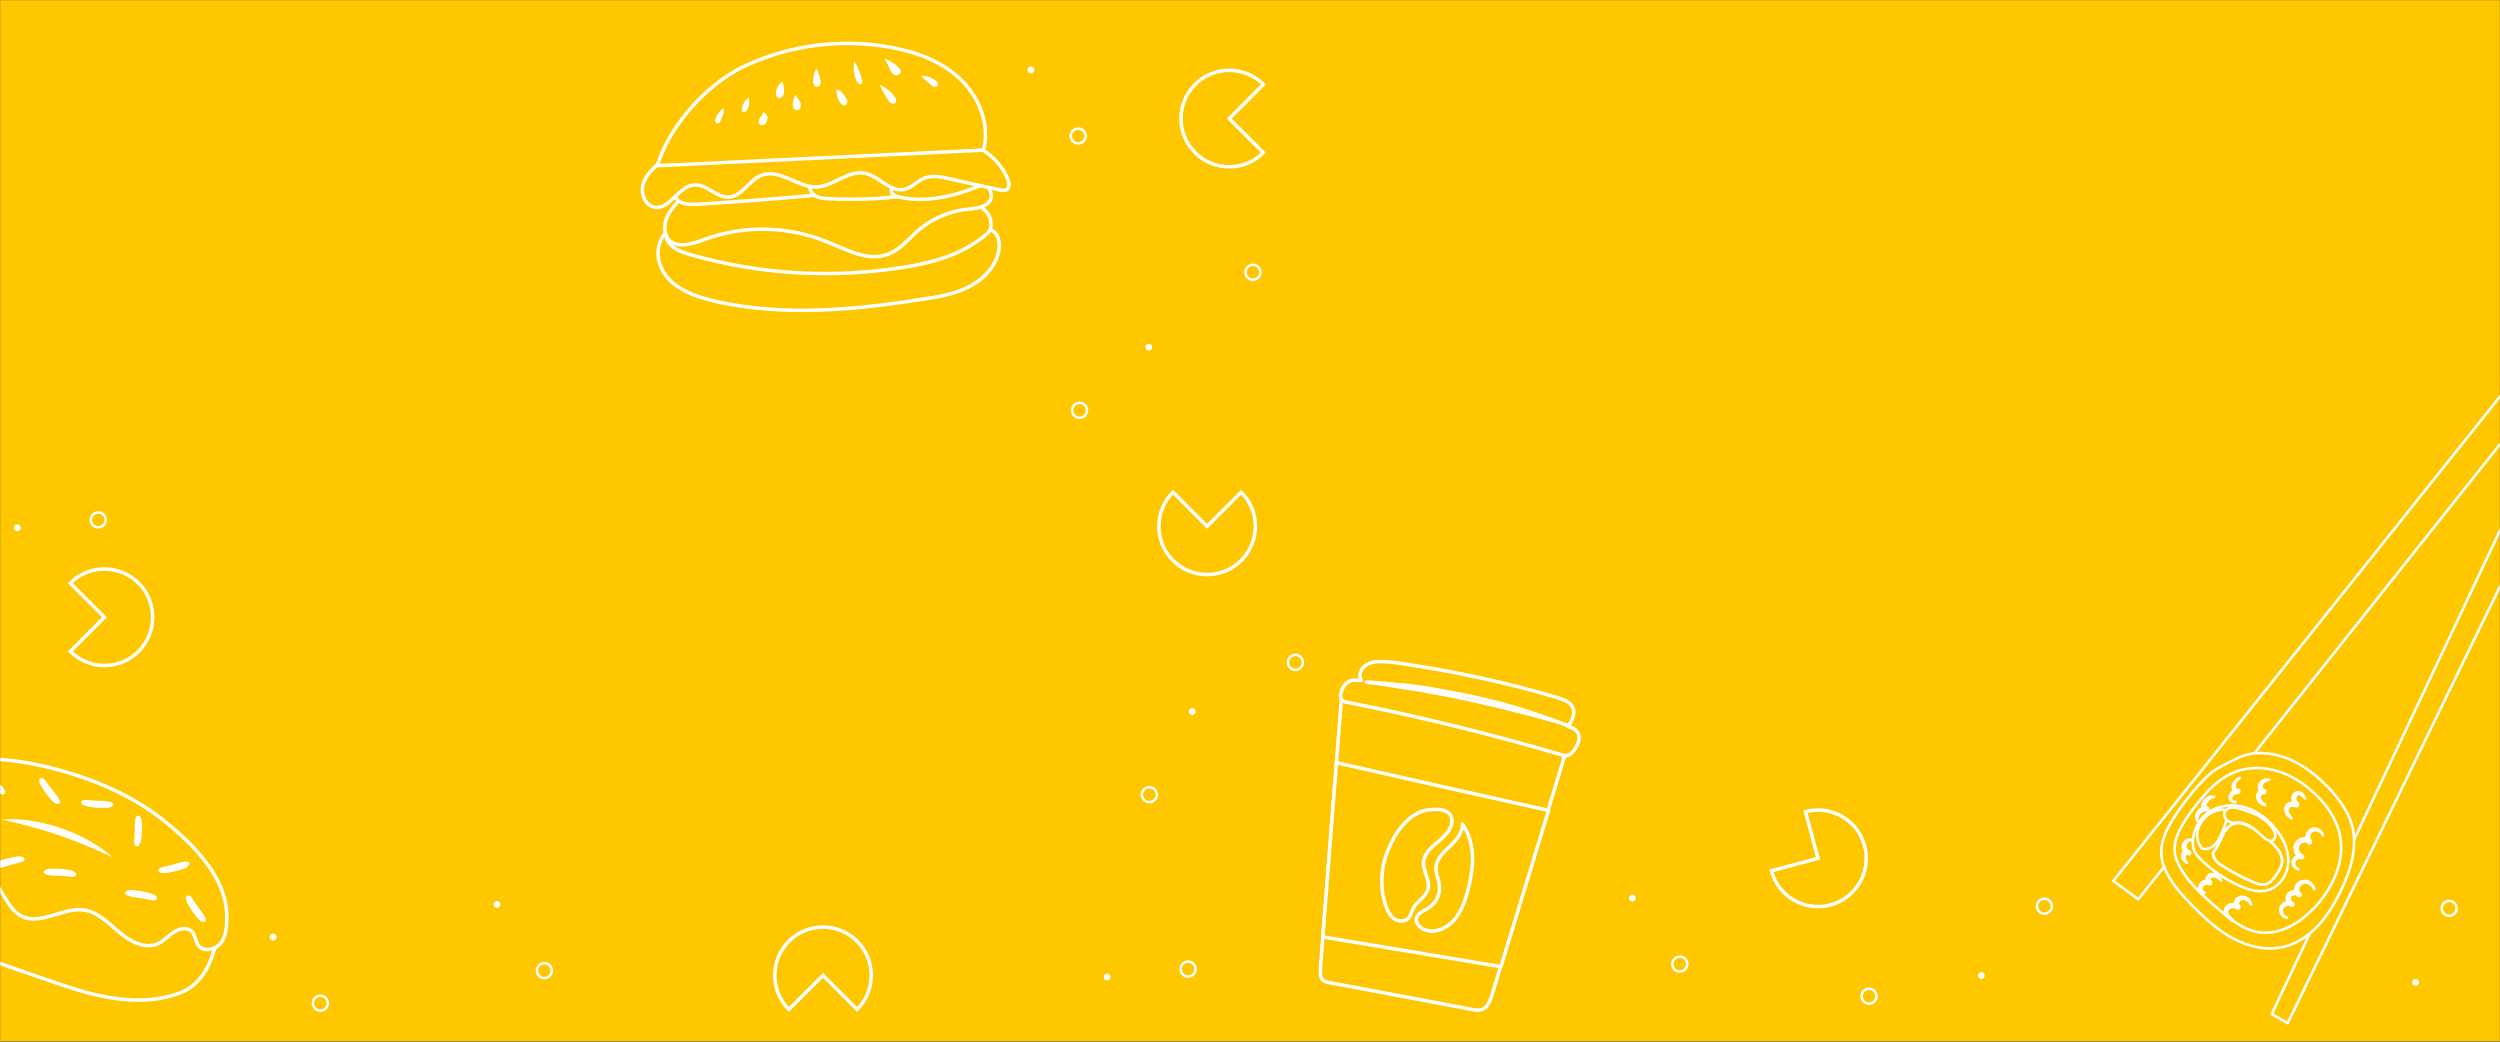 <svg width="1920" height="800" viewBox="0 0 1920 800" fill="none" xmlns="http://www.w3.org/2000/svg">
<rect x="0" y="0" width="1920" height="800" fill="#333333" stroke="none"/>
<mask id="mask0_1113_556" style="mask-type:luminance" maskUnits="userSpaceOnUse" x="0" y="0" width="1920" height="800">
<path d="M1920 0H0V800H1920V0Z" fill="white"/>
</mask>
<g mask="url(#mask0_1113_556)">
<path d="M1920 0H0V800H1920V0Z" fill="#FFC700"/>
<path d="M953.263 378C967.736 392.473 967.736 415.937 953.263 430.409C938.791 444.882 915.327 444.882 900.854 430.409C886.382 415.937 886.382 392.473 900.854 378L927.059 404.205L953.263 378Z" stroke="white" stroke-width="2.667" stroke-miterlimit="10"/>
<path d="M1623 676.584L2040.89 153.121L2066.55 156.825L1642.19 690.637L1623 676.584Z" fill="#FFC700" stroke="white" stroke-width="2" stroke-miterlimit="22.926" stroke-linecap="round" stroke-linejoin="round"/>
<path d="M1744.69 778.817L2040.06 153L2063.01 156.315L1756.91 785.77L1744.69 778.817Z" fill="#FFC700" stroke="white" stroke-width="2" stroke-miterlimit="22.926" stroke-linecap="round" stroke-linejoin="round"/>
<path d="M1661.86 643.335C1658.33 653.294 1659.41 661.203 1664.19 670.616C1668.96 680.031 1676.26 687.937 1683.71 695.485C1693.07 704.97 1702.95 714.209 1714.72 720.586C1726.49 726.963 1740.46 730.28 1753.57 727.243C1763.64 724.909 1772.61 718.959 1779.71 711.526C1786.8 704.099 1792.16 695.223 1796.77 686.088C1805.18 669.437 1811.33 650.207 1805.92 632.436C1803.03 622.971 1797.06 614.704 1790.42 607.299C1777.11 592.454 1759.48 579.871 1739.4 578.46C1724.18 577.389 1716.56 583.181 1703.03 590.192C1691.88 595.968 1666.03 628.645 1661.86 643.335Z" fill="#FFC700" stroke="white" stroke-width="2" stroke-miterlimit="10" stroke-linecap="round" stroke-linejoin="round"/>
<path d="M1671.71 660.622C1677.85 675.623 1690.61 686.841 1702.95 697.496C1712.52 705.757 1722.86 714.376 1735.48 716.058C1751.14 718.147 1766.24 708.864 1777.09 697.5C1791.42 682.479 1801.22 661.539 1797.05 641.387C1794.4 628.579 1786.38 617.351 1776.63 608.494C1768.78 601.351 1759.59 595.468 1749.39 592.302C1739.18 589.13 1727.92 588.798 1717.83 592.368C1703.98 597.264 1693.71 608.769 1684.97 620.439C1676.22 632.136 1666.04 646.744 1671.71 660.622Z" fill="#FFC700" stroke="white" stroke-width="2" stroke-miterlimit="10" stroke-linecap="round" stroke-linejoin="round"/>
<path d="M1770.24 613.187C1769.26 612.021 1768.32 610.754 1767.05 610.189C1766.43 609.889 1765.78 609.719 1765.18 609.782C1764.56 609.853 1764.06 610.112 1763.64 610.551C1762.82 611.445 1762.45 612.696 1762.75 613.893C1763 615.11 1763.74 616.299 1764.67 617.336C1765.07 617.777 1765.04 618.467 1764.59 618.871C1764.31 619.123 1763.92 619.199 1763.59 619.115C1762.2 618.759 1760.76 618.575 1759.51 618.815C1758.9 618.938 1758.34 619.148 1757.91 619.533C1757.44 619.947 1757.18 620.365 1756.95 620.991C1756.57 622.203 1756.78 623.654 1757.46 624.924C1758.06 626.257 1759.09 627.414 1760.03 628.65C1758.76 627.768 1757.55 626.775 1756.53 625.484C1755.59 624.162 1755 622.407 1755.31 620.603C1755.43 619.733 1755.93 618.74 1756.6 618.125C1757.29 617.432 1758.19 617.018 1759.06 616.786C1760.84 616.39 1762.53 616.634 1764.11 616.993L1763.03 618.774C1761.98 617.53 1761.01 616.051 1760.72 614.25C1760.42 612.465 1761.05 610.425 1762.54 609.296C1763.25 608.713 1764.25 608.372 1765.15 608.409C1766.08 608.45 1766.92 608.796 1767.6 609.285C1768.95 610.342 1769.66 611.778 1770.24 613.187Z" fill="#FFC700" stroke="white" stroke-width="2" stroke-miterlimit="10" stroke-linecap="round" stroke-linejoin="round"/>
<path d="M1783.96 641.535C1782.87 638.049 1778.51 636.592 1775.79 638.083C1775.47 638.266 1775.07 638.558 1774.86 638.77C1774.59 639.041 1774.35 639.342 1774.13 639.665C1773.72 640.317 1773.45 641.065 1773.34 641.832C1773.13 643.356 1773.49 644.961 1774.5 645.969C1774.89 646.361 1774.89 646.998 1774.5 647.392C1774.12 647.778 1773.49 647.785 1773.09 647.41L1773.04 647.359C1771.94 646.306 1770.2 645.864 1768.63 646.178C1768.25 646.264 1767.87 646.377 1767.51 646.538C1767.21 646.679 1766.77 646.956 1766.53 647.164C1765.92 647.655 1765.4 648.292 1765.04 649.018C1764.68 649.745 1764.47 650.549 1764.43 651.348C1764.43 651.799 1764.44 652.066 1764.53 652.583C1764.59 652.933 1764.71 653.343 1764.85 653.726C1765.46 655.268 1766.72 656.56 1768.23 657.336L1768.32 657.378C1768.74 657.599 1768.92 658.124 1768.7 658.552C1768.49 658.955 1768.01 659.125 1767.6 658.963C1765.61 658.164 1762.77 659.394 1762.02 661.602C1761.18 663.801 1762.61 666.749 1765.15 667.584C1763.82 667.418 1762.58 666.581 1761.8 665.424C1761.4 664.845 1761.1 664.188 1760.94 663.48C1760.78 662.815 1760.78 661.957 1760.95 661.288C1761.76 658.354 1765.04 656.45 1768.14 657.3L1767.51 658.928C1765.52 658.119 1763.89 656.513 1762.98 654.521C1762.76 654.017 1762.59 653.51 1762.46 652.917C1762.38 652.488 1762.31 651.798 1762.32 651.287C1762.35 650.168 1762.62 649.076 1763.11 648.072C1763.59 647.076 1764.28 646.168 1765.16 645.455C1765.67 645.065 1766.06 644.843 1766.62 644.569C1767.14 644.34 1767.69 644.176 1768.24 644.07C1770.43 643.675 1772.86 644.251 1774.48 645.944L1773.02 647.337C1771.57 645.714 1771.16 643.448 1771.63 641.504C1771.85 640.52 1772.27 639.586 1772.87 638.784C1773.18 638.383 1773.53 638.021 1773.92 637.689C1774.39 637.323 1774.73 637.12 1775.2 636.892C1778.97 635.218 1783.51 637.907 1783.96 641.535Z" fill="#FFC700" stroke="white" stroke-width="2" stroke-miterlimit="10" stroke-linecap="round" stroke-linejoin="round"/>
<path d="M1777.48 682.897C1776.7 681.034 1775.33 679.461 1773.62 678.587C1771.92 677.719 1769.96 677.571 1768.24 678.231C1767.4 678.549 1766.63 679.049 1766.04 679.684C1765.72 680.058 1765.55 680.268 1765.3 680.757C1765.14 681.11 1765 681.492 1764.91 681.912C1764.54 683.562 1765.13 685.415 1766.38 686.342L1764.92 687.838C1763.57 686.14 1760.22 686.324 1758.99 688.047C1758.86 688.23 1758.65 688.616 1758.61 688.744C1758.52 688.988 1758.45 689.256 1758.41 689.529C1758.34 690.08 1758.4 690.667 1758.57 691.218C1758.9 692.328 1759.69 693.307 1760.72 693.686L1759.88 695.421C1757.7 693.949 1753.84 694.867 1752.66 697.536C1752.52 697.851 1752.4 698.281 1752.36 698.571C1752.31 698.925 1752.3 699.292 1752.31 699.668C1752.34 700.412 1752.55 701.166 1752.9 701.858C1753.6 703.238 1754.88 704.395 1756.5 704.787C1754.82 704.708 1753.25 703.664 1752.28 702.224C1751.79 701.508 1751.44 700.678 1751.28 699.794C1751.19 699.349 1751.18 698.896 1751.21 698.436C1751.27 697.904 1751.35 697.536 1751.5 697.08C1752.82 693.553 1757.42 691.741 1760.92 693.78C1761.38 694.051 1761.53 694.643 1761.26 695.103C1761.03 695.503 1760.55 695.673 1760.12 695.531L1760.08 695.516C1758.35 694.949 1757.09 693.482 1756.57 691.858C1756.3 691.036 1756.2 690.16 1756.3 689.281C1756.35 688.838 1756.45 688.407 1756.61 687.973C1756.84 687.427 1756.97 687.182 1757.25 686.774C1759.53 683.806 1764.1 683.711 1766.54 686.498C1766.92 686.938 1766.87 687.599 1766.44 687.978C1766.05 688.319 1765.47 688.31 1765.08 687.994C1763.11 686.387 1762.51 683.729 1763.08 681.482C1763.22 680.917 1763.46 680.359 1763.78 679.826C1764.01 679.431 1764.49 678.855 1764.87 678.508C1765.72 677.724 1766.74 677.181 1767.8 676.876C1769.92 676.249 1772.33 676.584 1774.07 677.851C1775.82 679.063 1777.06 680.909 1777.48 682.897Z" fill="#FFC700" stroke="white" stroke-width="2" stroke-miterlimit="10" stroke-linecap="round" stroke-linejoin="round"/>
<path d="M1728.84 694.729C1728.1 693.308 1727.11 692.033 1725.83 691.248C1724.58 690.426 1723.11 690.099 1721.74 690.387C1720.42 690.63 1719.18 691.543 1718.84 692.621C1718.42 693.772 1718.63 695.181 1719.46 695.844C1719.92 696.217 1720 696.895 1719.63 697.358C1719.28 697.794 1718.66 697.887 1718.2 697.595L1718.14 697.555C1716.9 696.758 1715.38 696.3 1713.97 696.501C1713.29 696.581 1712.53 696.852 1712.03 697.217C1711.45 697.616 1710.98 698.18 1710.66 698.805C1709.95 700.069 1710.2 701.564 1711.24 702.846C1712.21 704.144 1713.64 705.371 1714.39 707L1714.2 707.009L1714.65 706.325L1714.39 707.098C1714.37 707.148 1714.32 707.177 1714.27 707.16L1714.22 707.126L1714.2 707.106C1713.16 705.728 1711.64 704.933 1710.34 703.626C1710.02 703.293 1709.71 702.935 1709.45 702.516C1709.16 702.055 1708.97 701.651 1708.83 701.144C1708.53 700.134 1708.65 699.041 1709.01 698.086C1709.38 697.117 1710.03 696.291 1710.83 695.638C1711.71 694.956 1712.61 694.578 1713.65 694.414C1715.68 694.118 1717.72 694.63 1719.35 695.763L1718.03 697.473C1716.39 695.99 1716.17 693.62 1716.98 691.852C1717.17 691.411 1717.45 690.966 1717.79 690.569C1718.02 690.301 1718.53 689.857 1718.88 689.639C1719.7 689.12 1720.63 688.869 1721.53 688.793C1723.34 688.642 1725.18 689.28 1726.44 690.452C1727.69 691.631 1728.53 693.141 1728.84 694.729Z" fill="#FFC700" stroke="white" stroke-width="2" stroke-miterlimit="10" stroke-linecap="round" stroke-linejoin="round"/>
<path d="M1705.79 676.193C1703.97 674.168 1701.58 672.477 1699.25 672.973C1698.69 673.091 1698.18 673.287 1697.77 673.58C1697.51 673.796 1697.47 673.794 1697.22 674.113C1697.1 674.294 1697.02 674.454 1696.94 674.699C1696.59 675.604 1696.91 676.698 1697.54 677.032C1698.07 677.314 1698.27 677.968 1697.98 678.497C1697.72 678.985 1697.12 679.186 1696.62 678.989C1695.64 678.609 1694.54 678.552 1693.54 678.769C1693.28 678.825 1693.04 678.897 1692.81 678.996C1692.61 679.078 1692.31 679.243 1692.14 679.36C1691.75 679.647 1691.34 679.991 1691.05 680.421C1690.44 681.24 1690.24 682.439 1690.63 683.398C1690.99 684.445 1691.94 685.347 1693.2 685.59C1691.9 685.832 1690.51 685.056 1689.71 683.871C1688.89 682.581 1688.98 680.954 1689.63 679.611C1689.96 678.948 1690.41 678.331 1691.01 677.852C1691.35 677.582 1691.6 677.432 1691.96 677.228C1692.29 677.056 1692.65 676.917 1693 676.805C1694.44 676.362 1695.97 676.477 1697.35 676.947L1696.44 678.905C1694.61 677.798 1694.34 675.549 1694.98 673.951C1695.13 673.553 1695.4 673.119 1695.71 672.767C1695.89 672.549 1696.4 672.118 1696.71 671.95C1697.45 671.504 1698.27 671.274 1699.07 671.258C1700.68 671.184 1702.22 671.804 1703.34 672.74C1704.44 673.734 1705.25 674.913 1705.79 676.193Z" fill="#FFC700" stroke="white" stroke-width="2" stroke-miterlimit="10" stroke-linecap="round" stroke-linejoin="round"/>
<path d="M1742.72 598.797C1740.29 599.216 1738.03 600.446 1737.21 602.4C1736.99 602.878 1736.9 603.377 1736.86 603.852C1736.85 604.139 1736.85 604.236 1736.9 604.583C1736.94 604.767 1737 604.987 1737.09 605.204C1737.45 606.047 1738.18 606.748 1738.97 606.899C1739.56 607.006 1739.95 607.576 1739.84 608.169C1739.73 608.76 1739.16 609.15 1738.57 609.038L1738.56 609.036L1738.54 609.028C1737.75 608.876 1736.77 609.279 1736.16 610.021C1736.01 610.198 1735.87 610.389 1735.76 610.594C1735.67 610.758 1735.55 611.091 1735.5 611.269C1735.39 611.754 1735.38 612.277 1735.43 612.814C1735.68 615.03 1737.6 616.886 1739.73 618.302C1737.27 617.73 1734.59 616.128 1733.76 613.175C1733.55 612.463 1733.48 611.685 1733.61 610.908C1733.69 610.459 1733.76 610.178 1733.93 609.755C1734.09 609.381 1734.29 609.03 1734.53 608.707C1735.51 607.468 1737.14 606.581 1738.92 606.887L1738.49 609.02C1736.86 608.618 1735.66 607.358 1735.17 605.912C1735.05 605.55 1734.97 605.171 1734.93 604.746C1734.91 604.482 1734.92 603.961 1734.97 603.643C1735.07 602.896 1735.37 602.211 1735.75 601.611C1737.31 599.107 1740.31 598.339 1742.72 598.797Z" fill="#FFC700" stroke="white" stroke-width="2" stroke-miterlimit="10" stroke-linecap="round" stroke-linejoin="round"/>
<path d="M1720.22 597.401C1718.07 598.489 1716.59 600.587 1716.23 602.78C1716.05 603.86 1716.12 605.042 1716.57 605.844C1716.97 606.676 1717.93 606.911 1718.33 606.656L1718.34 606.649L1718.92 608.743C1716.78 608.89 1714.55 609.665 1713.66 611.628C1713.22 612.544 1713.19 613.765 1713.83 614.619C1714.45 615.495 1715.65 616.111 1716.81 615.752C1715.72 616.292 1714.3 615.884 1713.42 614.974C1712.45 614.012 1712.26 612.54 1712.63 611.263C1712.98 609.978 1713.89 608.839 1714.98 608.095C1716.08 607.33 1717.33 606.879 1718.57 606.585C1719.15 606.443 1719.74 606.807 1719.88 607.389C1720.01 607.948 1719.69 608.511 1719.14 608.679L1719.08 608.701C1717.14 609.261 1715.51 607.872 1715.06 606.494C1714.59 605.069 1714.79 603.733 1715.17 602.514C1715.99 600.068 1717.94 598.151 1720.22 597.401Z" fill="#FFC700" stroke="white" stroke-width="2" stroke-miterlimit="10" stroke-linecap="round" stroke-linejoin="round"/>
<path d="M1700.54 611.836C1698.07 612.388 1695.94 613.762 1694.66 615.637C1694.04 616.568 1693.56 617.617 1693.64 618.496C1693.64 618.668 1693.7 618.946 1693.76 619.083C1693.83 619.265 1693.93 619.439 1694.06 619.586C1694.31 619.887 1694.62 620.029 1694.89 620.063L1694.97 620.071C1695.56 620.148 1695.98 620.686 1695.91 621.281C1695.84 621.85 1695.34 622.26 1694.78 622.227C1692.84 622.124 1690.84 622.935 1689.4 624.355C1688 625.81 1687.21 627.995 1687.4 630.299C1686.36 628.185 1686.64 625.402 1688.15 623.325C1689.62 621.204 1692.24 619.977 1694.87 620.06L1694.76 622.229C1693.76 622.186 1692.91 621.611 1692.38 620.935C1692.11 620.591 1691.9 620.212 1691.76 619.801C1691.6 619.345 1691.56 618.995 1691.54 618.541C1691.59 616.873 1692.38 615.554 1693.32 614.549C1695.2 612.496 1697.99 611.436 1700.54 611.836Z" fill="#FFC700" stroke="white" stroke-width="2" stroke-miterlimit="10" stroke-linecap="round" stroke-linejoin="round"/>
<path d="M1682.77 644.925C1680.33 645.358 1678.49 647.352 1678.32 649.343C1678.31 649.58 1678.29 649.926 1678.31 650.085C1678.33 650.331 1678.37 650.575 1678.44 650.814C1678.56 651.296 1678.78 651.756 1679.04 652.179C1679.57 653.029 1680.38 653.669 1681.27 653.991L1680.24 655.822C1679.96 655.536 1679.24 655.489 1678.65 655.792C1678.51 655.869 1678.38 655.961 1678.27 656.064C1678.18 656.127 1678.02 656.364 1677.96 656.453C1677.76 656.747 1677.63 657.112 1677.57 657.515C1677.32 659.181 1678.41 660.952 1679.48 662.658C1677.91 661.516 1676.12 659.945 1676.02 657.463C1675.99 656.872 1676.08 656.243 1676.32 655.638C1676.49 655.281 1676.6 655.099 1676.85 654.785C1677.08 654.526 1677.34 654.298 1677.62 654.109C1678.7 653.38 1680.35 653.142 1681.64 654.204C1682.1 654.574 1682.16 655.247 1681.79 655.701C1681.51 656.046 1681.06 656.166 1680.66 656.047L1680.61 656.03C1679.14 655.588 1677.96 654.529 1677.23 653.275C1676.85 652.645 1676.6 651.942 1676.48 651.217C1676.43 650.852 1676.4 650.485 1676.4 650.109C1676.43 649.654 1676.45 649.387 1676.55 649.013C1677.31 646.122 1680.26 644.354 1682.77 644.925Z" fill="#FFC700" stroke="white" stroke-width="2" stroke-miterlimit="10" stroke-linecap="round" stroke-linejoin="round"/>
<path d="M1688.15 657.876C1697.23 667.419 1708.26 675.152 1720.39 680.484C1726.97 683.381 1734.37 685.597 1741.35 683.754C1750.73 681.28 1756.97 671.621 1757.38 662.069C1757.79 652.517 1753.29 643.31 1747.15 635.925C1740.46 627.872 1731.42 621.386 1721.07 619.25C1710.72 617.114 1699.06 619.847 1691.89 627.539C1684.72 635.225 1680.49 649.834 1688.15 657.876Z" fill="#FFC700" stroke="white" stroke-width="2" stroke-miterlimit="10" stroke-linecap="round" stroke-linejoin="round"/>
<path d="M1700.38 653.766C1703.47 650.509 1704.9 646.101 1706.81 642.057C1708.72 638.014 1711.56 633.923 1715.89 632.658C1720.07 631.439 1724.51 633.15 1728.33 635.178C1735.25 638.856 1741.53 643.693 1746.82 649.425C1749.91 652.776 1752.8 656.823 1752.67 661.358C1752.56 665.233 1750.27 668.677 1748.06 671.89C1745.99 674.902 1743.62 678.136 1740.06 679.088C1736.8 679.957 1733.39 678.683 1730.3 677.344C1722.46 673.931 1714.87 669.952 1707.62 665.445C1705.37 664.044 1703.1 662.55 1701.53 660.44C1699.96 658.325 1698.95 655.263 1700.38 653.766Z" fill="#FFC700" stroke="white" stroke-width="2" stroke-miterlimit="10" stroke-linecap="round" stroke-linejoin="round"/>
<path d="M1700.38 653.766C1703.47 650.509 1704.9 646.101 1706.81 642.057C1708.72 638.014 1711.56 633.923 1715.89 632.658C1720.07 631.439 1724.51 633.15 1728.33 635.178C1735.25 638.856 1741.53 643.693 1746.82 649.425C1749.91 652.776 1752.8 656.823 1752.67 661.358C1752.56 665.233 1750.27 668.677 1748.06 671.89C1745.99 674.902 1743.62 678.136 1740.06 679.088C1736.8 679.957 1733.39 678.683 1730.3 677.344C1722.46 673.931 1714.87 669.952 1707.62 665.445C1705.37 664.044 1703.1 662.55 1701.53 660.44C1699.96 658.325 1698.95 655.263 1700.38 653.766Z" fill="#FFC700" stroke="white" stroke-width="2" stroke-miterlimit="10" stroke-linecap="round" stroke-linejoin="round"/>
<path d="M1690.93 651.526C1694.05 652.742 1697.72 651.592 1700.26 649.426C1702.79 647.254 1704.39 644.226 1705.75 641.205C1707.55 637.19 1709.05 633.043 1710.22 628.809C1710.78 626.773 1711.16 624.299 1709.66 622.808C1708.35 621.514 1706.21 621.595 1704.4 621.988C1698.22 623.323 1692.7 627.405 1689.66 632.882C1686.64 638.361 1686.15 645.137 1690.93 651.526Z" fill="#FFC700" stroke="white" stroke-width="2" stroke-miterlimit="10" stroke-linecap="round" stroke-linejoin="round"/>
<path d="M1716.34 631.789C1720.63 631.127 1725.01 632.626 1728.66 634.926C1732.32 637.227 1735.4 640.293 1738.6 643.169C1740.5 644.87 1743.15 646.62 1745.44 645.451C1746.78 644.77 1747.5 643.216 1747.5 641.732C1747.52 640.248 1746.92 638.822 1746.2 637.52C1743.75 633.068 1739.74 629.602 1735.28 627.068C1730.84 624.534 1725.94 622.862 1721.03 621.349C1718.78 620.657 1716.46 619.987 1714.12 620.192C1711.77 620.396 1709.36 621.676 1708.52 623.844C1707.61 626.201 1708.85 628.988 1710.92 630.463C1712.99 631.936 1715.68 632.3 1716.34 631.789Z" fill="#FFC700" stroke="white" stroke-width="2" stroke-miterlimit="10" stroke-linecap="round" stroke-linejoin="round"/>
<path d="M511.037 178.447C587.473 210.971 677.036 210.648 753.565 178.275C755.75 177.226 758.066 176.451 760.502 176.625C765.233 177.379 767.439 183.376 767.494 188.389C767.014 201.389 757.894 212.488 746.544 218.945C735.468 225.271 722.557 227.773 709.656 229.599C657.223 237.971 602.943 243.197 551.099 231.796C538.274 228.881 524.924 224.872 515.312 216.047C505.972 207.089 500.791 192.102 511.037 178.446V178.447Z" fill="#FFC700" stroke="white" stroke-width="2.667" stroke-miterlimit="22.926" stroke-linecap="round" stroke-linejoin="round"/>
<path d="M758.154 179.432C763.79 174.374 760.972 164.302 754.537 159.999C748.233 155.969 739.965 156.242 732.372 156.526C665.245 160.192 598.393 163.725 531.54 167.259C523.402 167.806 513.484 169.543 511.594 177.506C510.437 182.095 513.07 186.879 516.686 189.511C520.433 192.416 524.88 193.979 529.194 195.266C585.43 211.615 645.271 214.472 702.619 203.74C723.002 200.004 742.489 193 758.154 179.432Z" fill="#FFC700" stroke="white" stroke-width="2.667" stroke-miterlimit="22.926" stroke-linecap="round" stroke-linejoin="round"/>
<path d="M521.043 154.49C517.318 158.63 513.452 163.174 511.606 168.428C509.761 173.684 510.198 180.193 513.793 184.18C520.457 191.062 531.762 187.313 540.894 183.938C571.152 172.772 605.42 173.457 635.166 185.722C650.11 191.653 665.95 200.849 681.209 195.539C691.018 192.173 697.66 183.608 705.218 176.956C715.933 167.779 729.303 162.032 743.417 160.633C750.201 160.065 758.754 158.982 761.026 152.516C762.456 147.797 759.015 142.728 754.853 140.359C750.417 138.12 745.403 138.175 740.39 138.229C667.222 138.41 593.913 138.994 521.043 154.489V154.49Z" fill="#FFC700" stroke="white" stroke-width="2.667" stroke-miterlimit="22.926" stroke-linecap="round" stroke-linejoin="round"/>
<path d="M635.947 136.959C602.061 129.371 566.975 129.077 532.99 135.983C529.32 136.737 525.376 137.622 522.362 139.742C519.347 141.862 517.119 145.62 517.873 149.29C518.495 152.687 521.707 155.177 525.214 156.183C528.72 157.188 532.249 156.837 535.635 156.892C567.915 154.835 600.336 152.375 632.495 149.369C635.073 149.14 637.651 148.91 639.573 147.314C641.355 146.124 642.621 143.164 635.947 136.959Z" fill="#FFC700" stroke="white" stroke-width="2.667" stroke-miterlimit="22.926" stroke-linecap="round" stroke-linejoin="round"/>
<path d="M719.119 129.623C690.138 128.752 660.973 130.993 632.702 136.501C628.355 137.245 622.903 139.188 622.292 143.516C621.702 146.487 624.095 149.371 626.782 150.768C629.47 152.166 632.584 152.352 635.696 152.538C660.472 153.749 685.279 152.927 709.213 147.486C712.883 146.732 716.422 145.705 719.437 143.585C722.452 141.466 724.68 137.708 723.926 134.037C723.303 130.638 719.009 127.996 719.118 129.624L719.119 129.623Z" fill="#FFC700" stroke="white" stroke-width="2.667" stroke-miterlimit="22.926" stroke-linecap="round" stroke-linejoin="round"/>
<path d="M755.637 125.197C733.243 127.547 710.172 129.887 689.953 140.266C686.95 141.708 683.792 144.232 684.689 147.498C685.464 149.814 687.89 150.665 690.183 151.244C711.375 156.191 733.55 150.585 753.737 142.238C756.325 141.331 759.056 140.02 761.12 138.021C763.184 136.022 764.452 133.061 763.414 130.199C762.781 127.479 759.165 124.846 755.637 125.197Z" fill="#FFC700" stroke="white" stroke-width="2.667" stroke-miterlimit="22.926" stroke-linecap="round" stroke-linejoin="round"/>
<path d="M509.353 123.14C503.181 127.783 496.726 133.234 494.17 140.511C491.614 147.787 495.111 157.869 502.812 159.212C514.436 161.025 520.955 143.109 532.895 142.081C542.53 141.151 549.948 151.703 559.572 151.452C570.016 150.806 575.367 138.156 585.044 134.518C598.677 129.317 612.398 143.899 627.035 143.593C640.187 142.991 651.635 130.439 664.329 133.081C675.132 135.287 683.468 147.75 694.479 145.489C699.919 144.221 704.06 139.546 709.248 137.055C715.66 134.313 723.088 135.786 729.566 137.381C742.391 140.297 755.085 142.939 767.91 145.855C769.396 146.15 771.285 146.587 772.651 145.931C775.654 144.49 775.042 140.415 773.873 137.28C768.006 122.959 754.482 112.987 740.063 108.148C725.511 103.037 710.076 102.383 694.499 102.134C633.028 99.383 560.253 83.581 509.352 123.14H509.353Z" fill="#FFC700" stroke="white" stroke-width="2.667" stroke-miterlimit="22.926" stroke-linecap="round" stroke-linejoin="round"/>
<path d="M504.949 127.269C594.983 123.024 666.576 119.566 755.255 115.299C760.584 95.603 751.855 73.92 736.899 60.267C722.085 46.209 702.007 39.384 681.874 35.944C645.258 29.666 606.697 34.737 572.846 50.317C538.721 66.028 511.721 102.177 504.95 127.269H504.949Z" fill="#FFC700" stroke="white" stroke-width="2.667" stroke-miterlimit="22.926" stroke-linecap="round" stroke-linejoin="round"/>
<path d="M679.154 44.979C683.196 46.399 686.954 48.627 690.154 51.795C690.821 52.483 691.617 53.444 691.869 54.667C691.967 56.972 689.236 58.283 687.215 57.573C685.194 56.863 683.872 54.809 683.228 52.766C682.18 50.582 681.404 48.266 679.154 44.979Z" fill="white"/>
<path d="M656.094 46.641C655.198 51.775 655.658 56.931 657.613 61.704C658.007 62.523 658.4 63.343 659.066 64.03C659.734 64.718 660.814 64.872 661.502 64.204C662.463 63.407 662.354 61.779 661.699 60.414C660.814 56.471 659.383 52.791 656.094 46.641Z" fill="white"/>
<path d="M626.864 52.945C625.193 55.764 624.319 59.543 624.538 62.799C624.648 64.426 625.423 66.743 627.455 66.774C628.81 66.796 629.64 65.725 630.065 64.513C630.491 63.3 630.24 62.077 629.989 60.854C629.093 57.588 628.47 54.19 626.864 52.945Z" fill="white"/>
<path d="M600.559 62.551C597.949 64.812 596.277 67.631 595.95 71.148C595.929 72.502 596.038 74.13 597.109 74.961C598.584 75.933 600.768 74.884 601.609 73.137C602.451 71.389 602.209 69.488 602.1 67.86C601.718 66.362 601.751 64.331 600.559 62.551Z" fill="white"/>
<path d="M707.393 58.304C709.655 60.914 712.462 63.263 715.139 65.338C716.079 65.895 716.746 66.584 717.827 66.736C718.909 66.888 720.001 66.364 720.285 65.556C720.711 64.343 719.782 63.109 718.985 62.148C715.904 59.93 712.277 57.976 707.393 58.304Z" fill="white"/>
<path d="M675.716 65.111C677.409 69.339 679.518 73.031 682.031 76.865C682.698 77.554 683.222 78.645 684.161 79.203C685.101 79.76 686.182 79.913 687.275 79.388C688.782 78.328 688.28 75.882 687.219 74.374C684.838 70.812 681.495 68.05 675.716 65.111Z" fill="white"/>
<path d="M642.189 68.773C642.266 72.433 643.293 75.972 645.412 78.986C646.21 79.947 647.543 81.324 648.766 81.072C649.989 80.822 650.689 79.477 650.71 78.122C650.731 76.767 649.934 75.806 649.41 74.714C647.291 71.7 645.707 69.101 642.19 68.774L642.189 68.773Z" fill="white"/>
<path d="M610.829 72.741C609.431 75.429 608.841 78.4 608.928 81.382C609.048 82.332 609.3 83.555 610.239 84.113C611.31 84.943 613.211 84.703 614.314 83.5C615.144 82.43 615.308 80.671 614.926 79.174C614.27 77.809 613.342 76.575 610.829 72.741Z" fill="white"/>
<path d="M574.89 74.874C572.149 76.862 570.478 79.681 569.746 83.056C569.593 84.138 569.703 85.765 570.914 86.191C571.996 86.344 572.957 85.547 573.514 84.607C574.901 82.597 576.157 80.314 574.89 74.874Z" fill="white"/>
<path d="M586.23 85.894C586.066 87.653 584.69 88.986 583.718 90.461C582.746 91.936 582.036 93.957 583.369 95.333C584.166 96.293 585.794 96.185 586.886 95.661C587.978 95.136 588.678 93.792 589.103 92.58C589.813 90.558 589.715 88.254 586.23 85.894Z" fill="white"/>
<path d="M555.927 82.971C553.186 84.959 550.98 87.363 549.712 90.323C549.428 91.132 549.145 91.939 549.264 92.89C549.384 93.841 550.051 94.529 550.859 94.813C551.941 94.966 552.771 93.896 553.469 92.552C554.595 89.995 556.123 87.58 555.927 82.971Z" fill="white"/>
<path d="M1206.68 563.857L1145.74 764.461C1141.27 778.661 1135.43 776.318 1125.96 774.394L1021.25 754.693C1012.49 753.237 1014.42 748.635 1014.13 742.873L1030.31 535.325L1206.68 563.857Z" fill="#FFC700" stroke="white" stroke-width="2.667" stroke-miterlimit="22.926" stroke-linecap="round" stroke-linejoin="round"/>
<path d="M1189.32 622.405C1134.96 610.284 1080.61 598.163 1026.37 585.755L1015.94 719.552L1152.66 742.404L1189.32 622.405Z" fill="#FFC700" stroke="white" stroke-width="2.667" stroke-miterlimit="22.926" stroke-linecap="round" stroke-linejoin="round"/>
<path d="M1210.93 572.867C1214.75 565.672 1212.49 559.914 1204.42 558.099C1206.99 553.767 1209.93 548.577 1208 543.642C1206.22 539.119 1201.1 537.568 1196.4 535.855C1157.17 524.199 1117.27 515.658 1076.95 509.656C1071.87 508.802 1066.66 508.236 1061.62 508.081C1057.27 507.889 1052.55 508.557 1048.76 510.993C1045.25 513.556 1043 518.71 1045.44 522.499C1040.56 522.755 1038.11 521.345 1034.35 524.479C1030.72 527.328 1027.39 535.757 1031.43 538.203C1032.45 538.989 1033.73 539.202 1035 539.415C1088.99 550.016 1146.25 564.084 1199.11 579.641C1205.09 581.567 1207.61 578.918 1210.93 572.867Z" fill="#FFC700" stroke="white" stroke-width="2.667" stroke-miterlimit="22.926" stroke-linecap="round" stroke-linejoin="round"/>
<path d="M1204.38 557.402C1204.38 557.402 1202.09 556.402 1197.96 554.941C1193.82 553.479 1187.97 551.267 1180.85 548.841C1173.73 546.416 1165.33 543.779 1156.53 541.302C1147.44 538.699 1137.81 536.546 1128.19 534.392C1118.44 532.525 1108.69 530.657 1099.51 529.039C1090.33 527.422 1081.6 526.341 1074.3 525.883C1066.84 525.015 1060.52 524.646 1056.3 524.168C1051.95 523.976 1049.29 523.837 1049.29 523.837C1049.29 523.837 1051.83 524.263 1056.05 524.741C1060.27 525.22 1066.62 526.285 1073.96 527.44C1077.49 527.954 1081.58 528.719 1085.81 529.197C1089.9 529.962 1094.41 530.565 1099.08 531.58C1108.26 533.198 1118.01 535.065 1127.64 537.218C1137.26 539.371 1146.89 541.525 1156.1 543.841C1160.65 545.142 1165.03 546.031 1169.01 547.082C1172.98 548.134 1176.95 549.185 1180.64 550.11C1187.88 552.248 1193.7 553.762 1197.96 554.938C1201.97 556.688 1204.38 557.402 1204.38 557.402Z" fill="#FFC700" stroke="white" stroke-width="2.667" stroke-miterlimit="22.926" stroke-linecap="round" stroke-linejoin="round"/>
<path d="M1123.18 632.891C1128.37 640.139 1130.71 649.54 1130.93 658.37C1131.07 667.503 1129.31 676.45 1126.94 685.233C1124.82 693.108 1121.79 700.737 1116.58 706.807C1111.07 712.793 1102.86 716.753 1095.06 714.328C1090.82 713.186 1086.49 708.769 1087.94 704.61C1089.22 701.058 1093.51 699.614 1096.66 697.54C1102.81 694.001 1106.45 686.533 1105.36 679.742C1104.98 675.094 1102.55 670.864 1102.79 666.379C1103.29 659.693 1108.64 654.311 1113.74 649.839C1118.54 645.284 1123.53 638.832 1123.18 632.891Z" fill="#FFC700" stroke="white" stroke-width="2.667" stroke-miterlimit="22.926" stroke-linecap="round" stroke-linejoin="round"/>
<path d="M1114.75 628.019C1116.53 634.671 1110.93 640.961 1105.45 645.654C1100.04 650.046 1093.87 654.878 1093.28 661.868C1092.62 669.16 1098.58 675.965 1096.7 682.931C1095.07 688.989 1088.01 692.284 1085.17 698.016C1083.91 700.276 1083.39 703.386 1081.61 705.18C1078.89 708.021 1073.72 707.928 1070.5 705.435C1067.27 702.941 1065.36 699.177 1064.14 695.275C1059.81 682.412 1060.23 667.582 1065.5 654.058C1068.37 647.034 1071.84 640.173 1076.58 634.629C1081.41 628.781 1087.58 623.948 1094.84 622.33C1102.4 620.793 1113.05 621.063 1114.75 628.019Z" fill="#FFC700" stroke="white" stroke-width="2.667" stroke-miterlimit="22.926" stroke-linecap="round" stroke-linejoin="round"/>
<path d="M164.69 729.267C171.288 707.844 164.238 683.877 150.755 665.594C137.268 647.311 118.032 633.91 98.265 622.391C62.594 601.609 22.771 585.561 -18.508 585.14C-40.702 584.914 -63.811 589.701 -80.707 603.64C-93.982 614.59 -102.548 630.856 -104.017 647.893C-105.485 664.929 -99.834 682.533 -88.643 695.781C-73.052 714.232 -48.888 722.999 -25.91 730.976C-5.911 737.92 14.09 744.861 34.088 751.803C50.929 757.648 67.876 763.521 85.468 766.373C103.06 769.219 121.515 768.91 138.049 762.622C151.472 757.517 159.332 746.667 164.69 729.267Z" fill="#FFC700" stroke="white" stroke-width="2.667" stroke-miterlimit="10" stroke-linecap="round" stroke-linejoin="round"/>
<path d="M174.16 703.446C174.167 710.466 174.021 718.011 169.975 723.741C165.931 729.471 156.409 731.613 152.322 725.996C150.037 722.855 150.069 718.291 147.402 715.476C143.992 711.873 137.913 712.982 133.734 715.704C129.552 718.425 126.198 722.443 121.702 724.575C111.763 729.286 100.246 723.301 91.876 716.246C83.509 709.192 75.4 700.504 64.605 698.917C48.505 696.545 31.47 710.921 16.855 703.749C4.737 697.801 2.138 680.26 -9.501 673.408C-15.836 669.676 -23.689 669.86 -30.98 670.886C-38.276 671.912 -45.621 673.673 -52.906 672.726C-60.188 671.779 -67.625 667.305 -69.404 660.069C-70.961 653.745 -68.078 646.276 -71.686 640.906C-75.961 634.546 -86.104 635.877 -91.614 630.594C-95.936 626.45 -96.057 619.143 -93.307 613.728C-90.557 608.311 -85.559 604.453 -80.465 601.237C-61.916 589.522 -40.076 583.903 -18.35 583.007C3.375 582.112 25.047 585.778 45.968 591.558C74.888 599.549 102.985 611.8 126.421 630.681C149.856 649.563 174.122 674.802 174.16 703.446Z" fill="#FFC700" stroke="white" stroke-width="2.667" stroke-miterlimit="10" stroke-linecap="round" stroke-linejoin="round"/>
<path d="M86.28 658.165C86.28 658.165 85.209 657.214 83.283 655.629C82.325 654.833 81.135 653.894 79.708 652.886C78.305 651.844 76.702 650.689 74.885 649.558C71.315 647.166 66.939 644.714 62.131 642.314C59.689 641.197 57.211 639.923 54.573 638.918C51.969 637.821 49.263 636.87 46.574 635.866C43.834 635.018 41.106 634.127 38.375 633.408C35.673 632.585 32.931 632.095 30.314 631.488C25.039 630.455 20.076 629.727 15.789 629.45C13.658 629.24 11.69 629.176 9.944 629.148C8.208 629.078 6.687 629.093 5.435 629.141C2.933 629.22 1.511 629.322 1.511 629.322C1.511 629.322 2.895 629.706 5.315 630.28C7.715 630.865 11.145 631.702 15.259 632.709C17.296 633.234 19.501 633.802 21.834 634.405C24.166 634.982 26.583 635.762 29.115 636.407C34.129 637.897 39.464 639.485 44.725 641.307C50.004 643.068 55.205 645.05 60.086 646.932C62.487 647.965 64.879 648.818 67.08 649.782C69.295 650.728 71.391 651.622 73.326 652.45C77.196 654.163 80.422 655.593 82.679 656.594C84.954 657.621 86.28 658.164 86.28 658.164L86.28 658.165Z" fill="white"/>
<path d="M38.288 667.14C43.356 666.902 48.543 667.267 53.648 668.219C55.948 668.649 58.912 670.028 58.397 671.852C57.954 673.431 55.34 673.459 53.34 673.187C46.282 672.225 36.665 673.162 34.265 670.885C32.308 669.032 35.914 667.25 38.288 667.14Z" fill="white"/>
<path d="M40.398 615.375C36.927 611.74 33.87 607.653 31.347 603.273C30.209 601.299 29.421 598.26 31.245 597.542C32.825 596.921 34.539 598.852 35.606 600.508C39.387 606.35 46.375 612.954 46.064 616.116C45.812 618.692 42.025 617.078 40.398 615.375Z" fill="white"/>
<path d="M142.005 666.828C137.33 668.61 132.344 669.854 127.236 670.511C124.933 670.809 121.689 670.399 121.556 668.497C121.442 666.852 123.882 666.023 125.849 665.668C132.795 664.42 141.497 660.571 144.516 662.011C146.975 663.184 144.193 665.992 142.005 666.828Z" fill="white"/>
<path d="M-9.683 594.188C-5.503 597.06 -1.626 600.459 1.799 604.254C3.341 605.964 4.784 608.794 3.171 609.868C1.771 610.8 -0.32 609.247 -1.726 607.838C-6.694 602.857 -14.95 597.778 -15.35 594.607C-15.677 592.023 -11.639 592.843 -9.683 594.188Z" fill="white"/>
<path d="M100.994 683.497C106.074 683.81 111.202 684.728 116.178 686.222C118.42 686.892 121.21 688.578 120.484 690.33C119.851 691.846 117.246 691.594 115.283 691.108C108.363 689.395 98.665 689.288 96.541 686.775C94.81 684.727 98.617 683.35 100.994 683.497Z" fill="white"/>
<path d="M108.977 630.825C109.366 635.672 109.129 640.614 108.276 645.464C107.891 647.648 106.529 650.439 104.603 649.896C102.935 649.428 102.835 646.934 103.062 645.031C103.871 638.316 102.618 629.107 104.939 626.879C106.827 625.061 108.793 628.556 108.977 630.825Z" fill="white"/>
<path d="M-1.551 661.649C3.1 659.813 8.069 658.512 13.167 657.797C15.464 657.473 18.713 657.848 18.869 659.746C19.004 661.391 16.575 662.249 14.611 662.626C7.686 663.953 -0.967 667.899 -4.001 666.494C-6.473 665.349 -3.728 662.506 -1.551 661.649Z" fill="white"/>
<path d="M82.549 620.461C77.481 620.699 72.292 620.332 67.188 619.382C64.889 618.951 61.924 617.573 62.439 615.75C62.882 614.171 65.497 614.142 67.497 614.414C74.555 615.377 84.172 614.438 86.572 616.716C88.529 618.568 84.922 620.351 82.549 620.461Z" fill="white"/>
<path d="M152.314 705.855C149.004 702.084 146.134 697.879 143.809 693.404C142.761 691.389 142.109 688.322 143.968 687.682C145.576 687.127 147.2 689.126 148.196 690.822C151.712 696.807 158.403 703.684 157.949 706.828C157.579 709.388 153.863 707.622 152.314 705.855Z" fill="white"/>
<path d="M970.263 117.263C955.791 131.735 932.327 131.735 917.854 117.263C903.382 102.791 903.382 79.327 917.854 64.854C932.327 50.382 955.791 50.382 970.263 64.854L944.059 91.059L970.263 117.263Z" stroke="white" stroke-width="2.667" stroke-miterlimit="10"/>
<path d="M54 500.263C68.472 514.735 91.936 514.735 106.408 500.263C120.881 485.791 120.881 462.327 106.408 447.854C91.936 433.382 68.472 433.382 54 447.854L80.204 474.059L54 500.263Z" stroke="white" stroke-width="2.667" stroke-miterlimit="10"/>
<path d="M605.854 775.263C591.382 760.791 591.382 737.327 605.854 722.854C620.327 708.382 643.791 708.382 658.263 722.854C672.736 737.327 672.736 760.791 658.263 775.263L632.059 749.059L605.854 775.263Z" stroke="white" stroke-width="2.667" stroke-miterlimit="10"/>
<path d="M1386.63 623.4C1406.4 618.103 1426.72 629.835 1432.02 649.605C1437.32 669.375 1425.58 689.695 1405.81 694.992C1386.04 700.29 1365.72 688.558 1360.43 668.788L1396.22 659.197L1386.63 623.4Z" stroke="white" stroke-width="2.667" stroke-miterlimit="10"/>
<path d="M966.026 213.4C963.649 215.495 960.024 215.267 957.929 212.89C955.835 210.513 956.063 206.888 958.44 204.793C960.817 202.698 964.442 202.927 966.537 205.304C968.631 207.68 968.403 211.305 966.026 213.4Z" stroke="white" stroke-width="1.912" stroke-miterlimit="22.926"/>
<path d="M832.889 319.418C830.512 321.513 826.887 321.284 824.792 318.907C822.697 316.531 822.926 312.906 825.302 310.811C827.679 308.716 831.304 308.944 833.399 311.321C835.494 313.698 835.265 317.323 832.889 319.418Z" stroke="white" stroke-width="1.912" stroke-miterlimit="22.926"/>
<path d="M884.045 268.654C882.961 269.609 881.308 269.505 880.353 268.421C879.398 267.337 879.502 265.685 880.586 264.729C881.669 263.774 883.322 263.878 884.277 264.962C885.232 266.046 885.128 267.699 884.045 268.654Z" fill="white"/>
<path d="M242.259 774.752C244.636 776.847 248.261 776.618 250.356 774.241C252.451 771.865 252.222 768.24 249.846 766.145C247.469 764.05 243.844 764.278 241.749 766.655C239.654 769.032 239.882 772.657 242.259 774.752Z" stroke="white" stroke-width="1.912" stroke-miterlimit="22.926"/>
<path d="M207.962 721.654C209.046 722.609 210.699 722.505 211.654 721.421C212.609 720.337 212.505 718.685 211.421 717.729C210.337 716.774 208.685 716.878 207.73 717.962C206.774 719.046 206.879 720.699 207.962 721.654Z" fill="white"/>
<path d="M989.724 506.139C988.316 508.977 989.475 512.419 992.313 513.828C995.151 515.236 998.593 514.077 1000 511.239C1001.41 508.401 1000.25 504.959 997.413 503.551C994.575 502.142 991.133 503.301 989.724 506.139Z" stroke="white" stroke-width="1.912" stroke-miterlimit="22.926"/>
<path d="M1439.75 768.867C1441.85 766.49 1441.62 762.865 1439.24 760.77C1436.86 758.675 1433.24 758.904 1431.14 761.28C1429.05 763.657 1429.28 767.282 1431.65 769.377C1434.03 771.472 1437.66 771.244 1439.75 768.867Z" stroke="white" stroke-width="1.912" stroke-miterlimit="22.926"/>
<path d="M877.55 607.772C876.142 610.61 877.301 614.052 880.139 615.461C882.977 616.869 886.419 615.71 887.827 612.872C889.236 610.034 888.077 606.592 885.239 605.183C882.401 603.775 878.958 604.934 877.55 607.772Z" stroke="white" stroke-width="1.912" stroke-miterlimit="22.926"/>
<path d="M1574.41 699.73C1576.5 697.353 1576.27 693.728 1573.9 691.633C1571.52 689.538 1567.9 689.767 1565.8 692.144C1563.71 694.52 1563.93 698.146 1566.31 700.24C1568.69 702.335 1572.31 702.107 1574.41 699.73Z" stroke="white" stroke-width="1.912" stroke-miterlimit="22.926"/>
<path d="M913.345 545.222C912.703 546.516 913.232 548.085 914.526 548.727C915.82 549.369 917.389 548.841 918.031 547.547C918.673 546.253 918.145 544.684 916.851 544.041C915.557 543.399 913.988 543.928 913.345 545.222Z" fill="white"/>
<path d="M1523.64 750.884C1524.6 749.801 1524.49 748.148 1523.41 747.193C1522.33 746.238 1520.67 746.342 1519.72 747.426C1518.76 748.509 1518.87 750.162 1519.95 751.117C1521.03 752.072 1522.69 751.968 1523.64 750.884Z" fill="white"/>
<path d="M824.259 108.752C826.636 110.847 830.261 110.618 832.356 108.241C834.451 105.865 834.222 102.24 831.846 100.145C829.469 98.05 825.844 98.279 823.749 100.655C821.654 103.032 821.882 106.657 824.259 108.752Z" stroke="white" stroke-width="1.912" stroke-miterlimit="22.926"/>
<path d="M1286.26 744.752C1288.64 746.847 1292.26 746.618 1294.36 744.241C1296.45 741.865 1296.22 738.24 1293.85 736.145C1291.47 734.05 1287.84 734.278 1285.75 736.655C1283.65 739.032 1283.88 742.657 1286.26 744.752Z" stroke="white" stroke-width="1.912" stroke-miterlimit="22.926"/>
<path d="M414.259 749.752C416.636 751.847 420.261 751.618 422.356 749.241C424.451 746.865 424.222 743.24 421.846 741.145C419.469 739.05 415.844 739.278 413.749 741.655C411.654 744.032 411.882 747.657 414.259 749.752Z" stroke="white" stroke-width="1.912" stroke-miterlimit="22.926"/>
<path d="M914.28 749.704C917.282 748.693 918.897 745.44 917.886 742.437C916.875 739.434 913.621 737.82 910.619 738.831C907.616 739.842 906.002 743.095 907.013 746.098C908.023 749.101 911.277 750.715 914.28 749.704Z" stroke="white" stroke-width="1.912" stroke-miterlimit="22.926"/>
<path d="M1886.59 698.746C1887.22 695.64 1885.21 692.615 1882.1 691.99C1879 691.364 1875.97 693.374 1875.35 696.48C1874.72 699.586 1876.73 702.611 1879.84 703.237C1882.94 703.863 1885.97 701.852 1886.59 698.746Z" stroke="white" stroke-width="1.912" stroke-miterlimit="22.926"/>
<path d="M77.281 404.703C80.283 403.692 81.898 400.439 80.887 397.436C79.876 394.433 76.622 392.819 73.62 393.83C70.617 394.841 69.002 398.094 70.013 401.097C71.024 404.1 74.278 405.714 77.281 404.703Z" stroke="white" stroke-width="1.912" stroke-miterlimit="22.926"/>
<path d="M789.962 55.654C791.046 56.609 792.699 56.505 793.654 55.421C794.609 54.337 794.505 52.685 793.421 51.73C792.337 50.774 790.685 50.879 789.73 51.962C788.774 53.046 788.879 54.699 789.962 55.654Z" fill="white"/>
<path d="M1251.96 691.654C1253.05 692.609 1254.7 692.505 1255.65 691.421C1256.61 690.337 1256.5 688.685 1255.42 687.729C1254.34 686.774 1252.68 686.878 1251.73 687.962C1250.77 689.046 1250.88 690.699 1251.96 691.654Z" fill="white"/>
<path d="M379.962 696.654C381.046 697.609 382.699 697.505 383.654 696.421C384.609 695.337 384.505 693.685 383.421 692.729C382.337 691.774 380.685 691.878 379.73 692.962C378.774 694.046 378.879 695.699 379.962 696.654Z" fill="white"/>
<path d="M851.148 752.858C852.517 752.397 853.253 750.914 852.792 749.545C852.331 748.176 850.848 747.44 849.479 747.901C848.11 748.362 847.374 749.845 847.835 751.214C848.295 752.583 849.779 753.319 851.148 752.858Z" fill="white"/>
<path d="M1857.76 754.998C1858.04 753.582 1857.13 752.202 1855.71 751.917C1854.3 751.632 1852.92 752.548 1852.63 753.964C1852.35 755.38 1853.26 756.76 1854.68 757.045C1856.09 757.33 1857.47 756.414 1857.76 754.998Z" fill="white"/>
<path d="M14.148 407.857C15.517 407.396 16.253 405.913 15.792 404.544C15.331 403.175 13.848 402.439 12.479 402.9C11.11 403.361 10.374 404.844 10.835 406.213C11.296 407.582 12.779 408.318 14.148 407.857Z" fill="white"/>
</g>
</svg>

